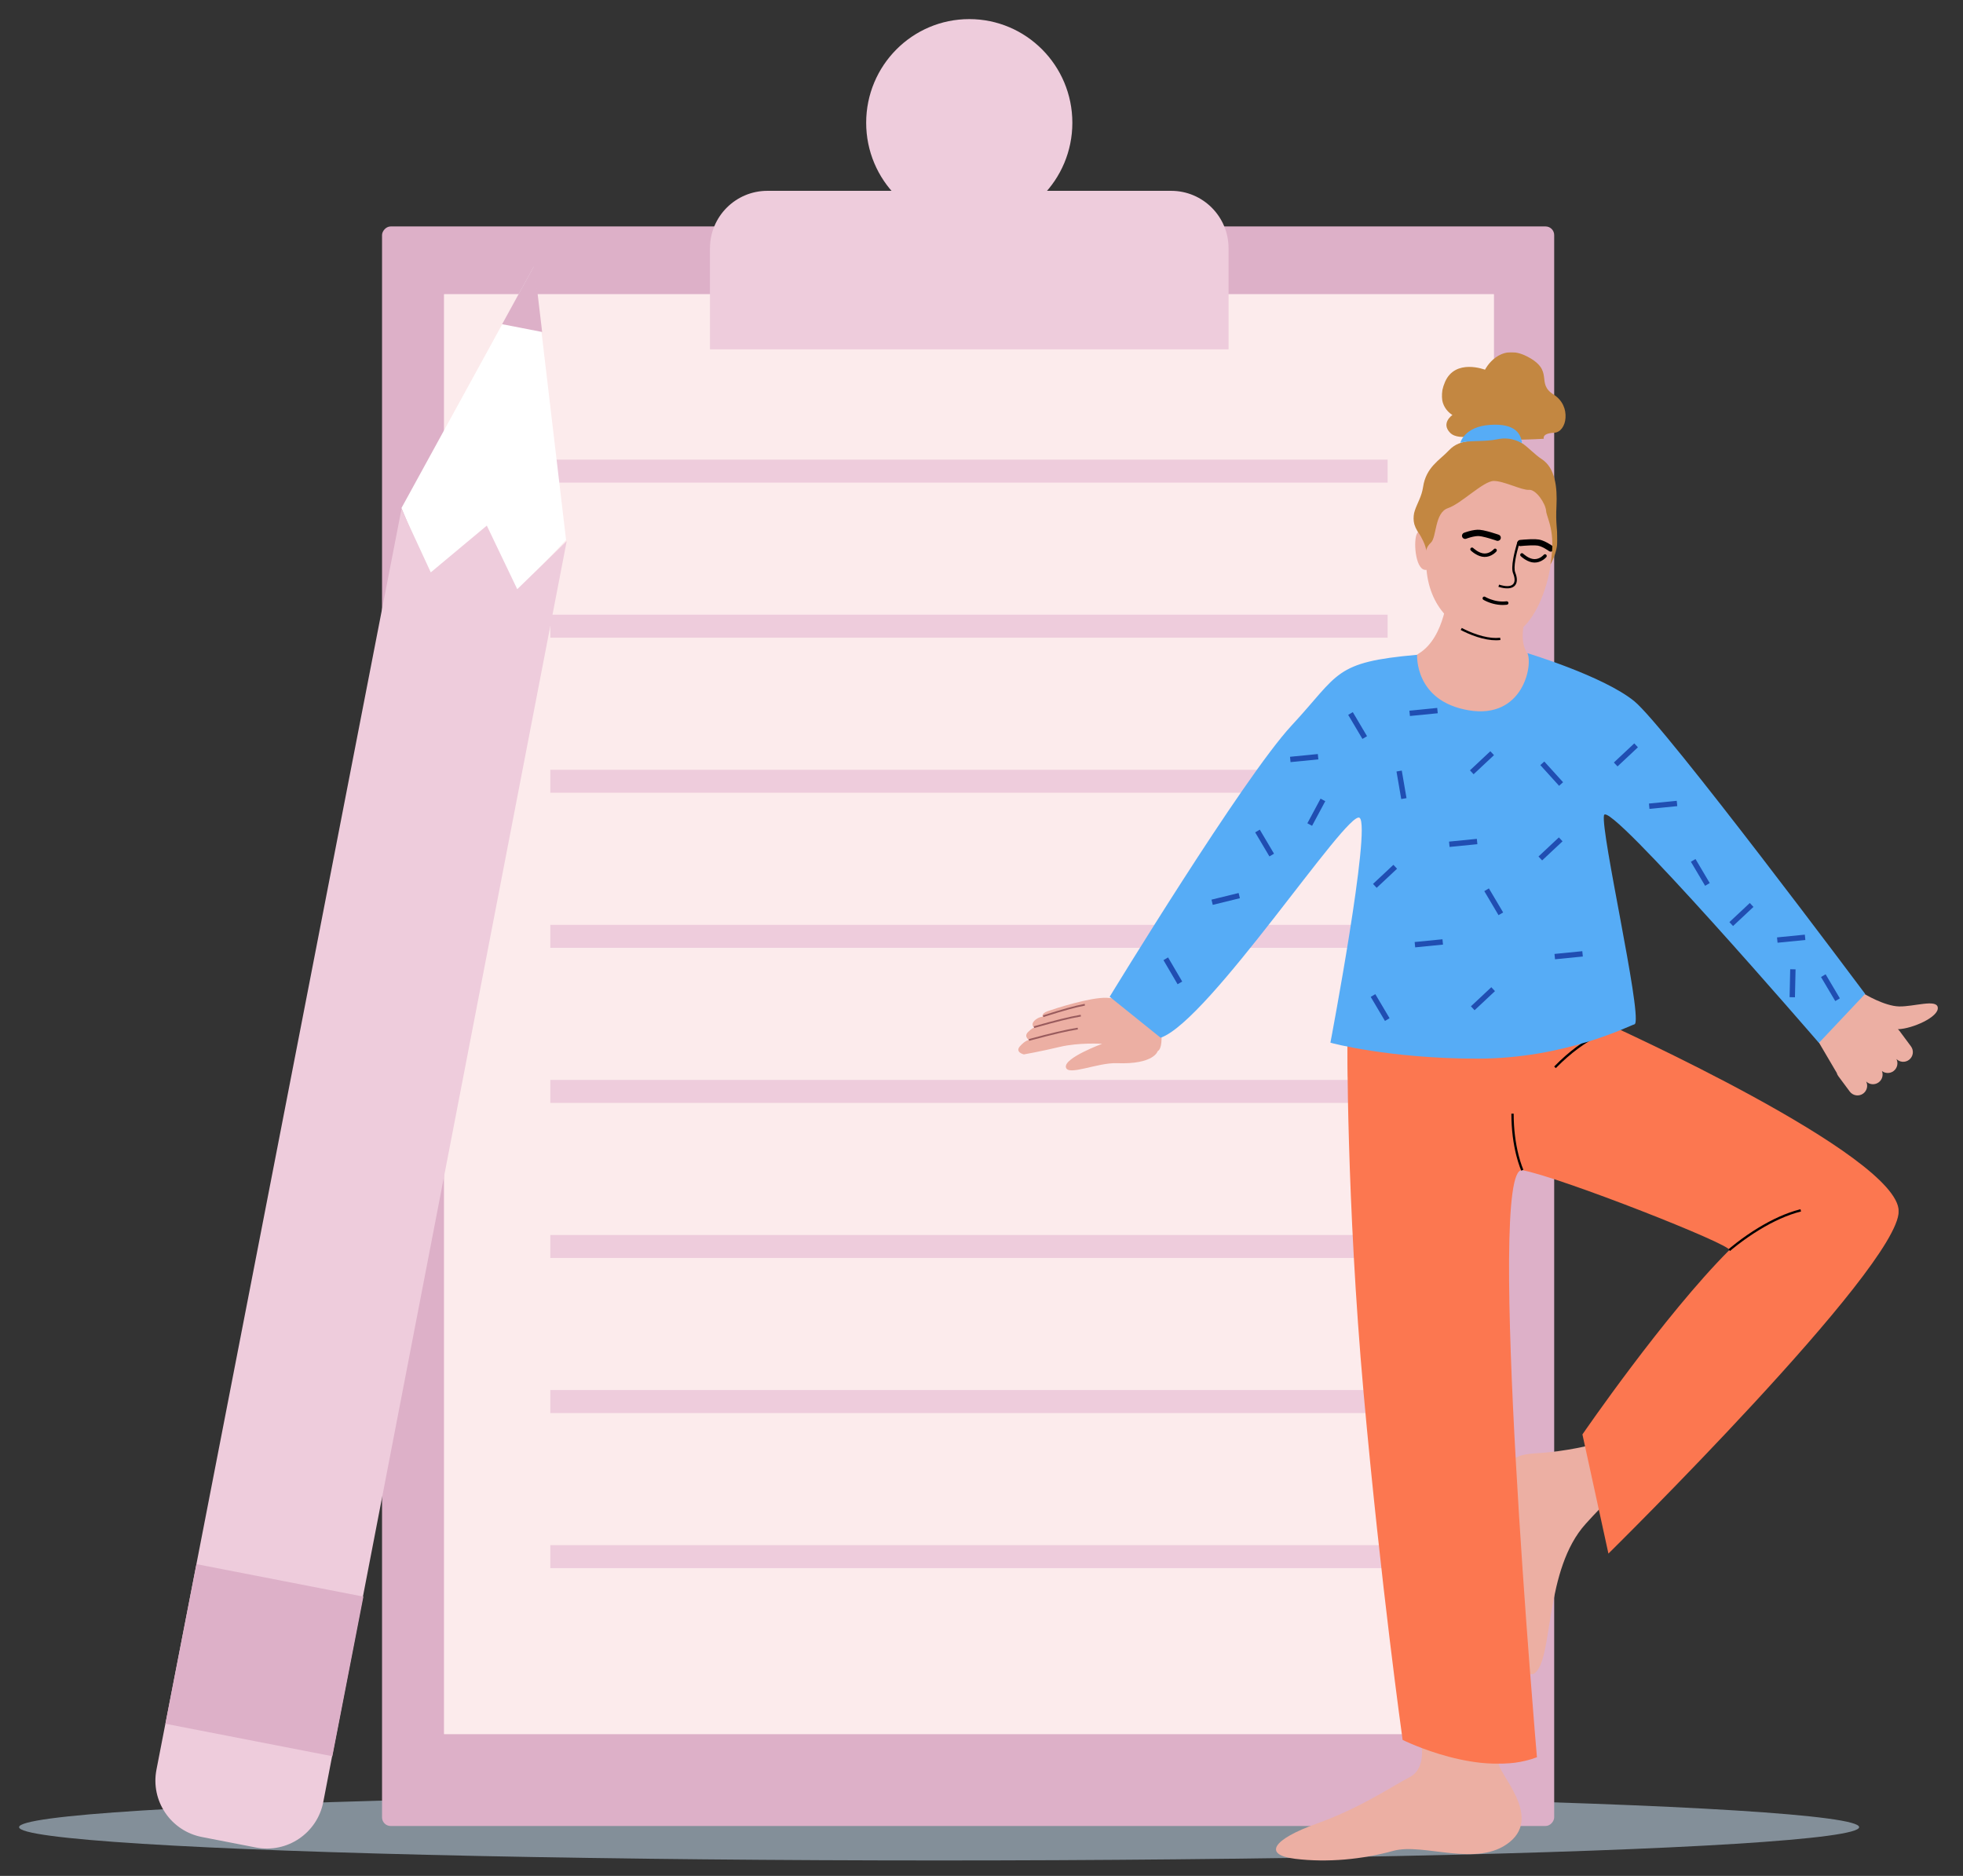 <svg viewBox="346.763 24.744 3418.087 3266.154" fill="none" xmlns="http://www.w3.org/2000/svg" xmlns:xlink="http://www.w3.org/1999/xlink" overflow="visible" width="3418.087px" height="3266.154px"><rect x="346.763" y="24.744" width="3418.087" height="3266.154" fill="#333333" stroke="none"/><g id="Master/Spot Illustration/To Do List"><ellipse id="Floor" opacity="0.5" cx="1982" cy="3206" rx="1602" ry="58" fill="#D5ECFF"/><g id="Group"><g id="Wooden board"><rect id="Board" width="2041" height="2785" rx="15" transform="matrix(-1 0 0 1 3053 419)" fill="#DDB0C8"/><g id="Paper"><rect id="Rectangle" width="1828" height="2507" transform="matrix(-1 0 0 1 2948 537)" fill="#EECCDC"/><rect id="Rectangle Copy 38" width="1828" height="2507" transform="matrix(-1 0 0 1 2948 537)" fill="#FCEBEC"/><g id="Writing"><rect id="Rectangle Copy 11" width="1458" height="40" transform="matrix(-1 0 0 1 2763 825)" fill="#EECCDC"/><rect id="Rectangle Copy 42" width="1458" height="40" transform="matrix(-1 0 0 1 2763 1905)" fill="#EECCDC"/><rect id="Rectangle Copy 39" width="1458" height="40" transform="matrix(-1 0 0 1 2763 1095)" fill="#EECCDC"/><rect id="Rectangle Copy 43" width="1458" height="40" transform="matrix(-1 0 0 1 2763 2175)" fill="#EECCDC"/><rect id="Rectangle Copy 40" width="1458" height="40" transform="matrix(-1 0 0 1 2763 1365)" fill="#EECCDC"/><rect id="Rectangle Copy 44" width="1458" height="40" transform="matrix(-1 0 0 1 2763 2445)" fill="#EECCDC"/><rect id="Rectangle Copy 41" width="1458" height="40" transform="matrix(-1 0 0 1 2763 1635)" fill="#EECCDC"/><rect id="Rectangle Copy 45" width="1458" height="40" transform="matrix(-1 0 0 1 2763 2715)" fill="#EECCDC"/></g></g><ellipse id="Oval" cx="179.5" cy="180.5" rx="179.5" ry="180.5" transform="matrix(-1 0 0 1 2214 58)" fill="#EECCDC"/><path id="Rectangle_2" d="M2486 457C2486 401.772 2441.23 357 2386 357H1683C1627.77 357 1583 401.772 1583 457V633H2486V457Z" fill="#EECCDC"/></g><g id="Pencil Copy"><path id="Triangle" fill-rule="evenodd" clip-rule="evenodd" d="M1276.23 489.033L1045.82 909.261L1149.25 1158.09L1332.45 964.977L1276.23 489.033Z" fill="white"/><path id="Rectangle_3" fill-rule="evenodd" clip-rule="evenodd" d="M1333.52 966.915L1247.43 1050.59L1194.43 939.879L1096.85 1021.32L1045.85 910.997L619.2 3105.92C608.662 3160.13 644.068 3212.62 698.281 3223.16L792.394 3241.45C846.656 3252 899.182 3216.52 909.661 3162.25L1333.52 966.915Z" fill="#EECCDC"/><rect id="Rectangle_4" width="296" height="283" transform="matrix(-0.982 -0.191 -0.191 0.982 979.543 2804.62)" fill="#DDB0C8"/><path id="Triangle_2" fill-rule="evenodd" clip-rule="evenodd" d="M1277.09 487.016L1221.06 589.202L1290.76 602.75L1277.09 487.016Z" fill="#DDB0C8"/></g></g><g id="Master/Character/Standing" transform="translate(1767 556) scale(1 1)"><g id="Master/Character/Standing"><g id="Lower Body/Standing" transform="translate(503 1151) scale(1 1)"><g id="Lower Body/Standing/Yoga Pose"><path id="Rectangle (Stroke)" fill-rule="evenodd" clip-rule="evenodd" d="M422 0L424 193H874V0H422ZM423.01 1L424.99 192H873V1H423.01Z" fill="#979797"/><g id="Group 109"><path id="Fill 96" fill-rule="evenodd" clip-rule="evenodd" d="M851.705 832.457C851.705 832.457 806.525 844.92 751.998 848.036C697.47 851.152 689.68 868.289 705.26 975.786C720.839 1083.28 719.281 1257.77 750.44 1229.73C781.598 1201.69 766.019 1050.57 837.684 971.112C909.348 891.658 900.001 921.259 900.001 921.259L851.705 832.457Z" fill="#ecafa3"/><path id="Fill 98" fill-rule="evenodd" clip-rule="evenodd" d="M551.039 1350.77C551.039 1350.77 561.898 1396.18 531.295 1411.97C500.692 1427.77 446.397 1465.28 369.395 1492.92C292.394 1520.56 275.612 1547.22 331.882 1554.13C388.152 1561.04 449.358 1555.11 502.667 1540.31C555.975 1525.5 649.758 1570.91 706.028 1524.51C762.298 1478.11 683.323 1404.07 686.284 1386.3C689.246 1368.54 551.039 1350.77 551.039 1350.77" fill="#ecafa3"/><g id="Group 102"><mask id="mask0_406_14651319788ac-01ef-43fa-b163-aa829a1ffa05" style="mask-type:luminance" maskUnits="userSpaceOnUse" x="422" y="99" width="961" height="1290" fill="#ffffff"><path id="Clip 101" fill-rule="evenodd" clip-rule="evenodd" d="M422.799 99.534H1382.91V1388.69H422.799V99.534Z" fill="#ffffff"/></mask><g mask="url(#mask0_406_14651319788ac-01ef-43fa-b163-aa829a1ffa05)"><path id="Fill 100" fill-rule="evenodd" clip-rule="evenodd" d="M422.819 123.78C422.819 123.78 421.02 407.85 451.197 743.569C481.374 1079.29 519.095 1347.11 519.095 1347.11C519.095 1347.11 654.891 1415.01 752.966 1377.29C752.966 1377.29 663.414 343.901 727.54 355.217C791.666 366.534 1096.02 486.231 1087.83 494.42C974.773 607.473 832.181 815.239 832.181 815.239L877.446 1022.71C877.446 1022.71 1382.91 524.786 1382.91 426.711C1382.91 328.635 873.409 99.534 873.409 99.534C873.409 99.534 694.789 167.746 422.819 123.78" fill="#FC7750"/></g></g><path id="Stroke 103" d="M1211.86 423.16L1212.83 427.041C1189.31 432.919 1164.72 444.156 1140.04 459.191C1126.85 467.231 1114.47 475.847 1103.27 484.462L1101.72 485.656C1098.93 487.823 1096.38 489.869 1094.07 491.764L1092.84 492.783C1091.92 493.55 1091.1 494.242 1090.39 494.851L1089.15 495.917L1086.5 492.922L1087.28 492.247L1088.1 491.54C1088.54 491.172 1089 490.777 1089.5 490.357L1090.28 489.707C1093.34 487.167 1096.87 484.337 1100.83 481.292C1112.14 472.593 1124.64 463.895 1137.96 455.776C1162.54 440.796 1187.08 429.524 1210.68 423.459L1211.86 423.16Z" fill="black"/><path id="Stroke 105" d="M890.706 106.019L891.347 109.967L890.864 110.057L890.307 110.171C890.108 110.213 889.895 110.259 889.67 110.31L889.322 110.39C887.6 110.79 885.576 111.336 883.269 112.051C876.645 114.102 869.096 117.089 860.762 121.187C837.166 132.789 812.142 150.784 786.766 176.533L785.849 177.467L782.99 174.669C808.998 148.095 834.711 129.538 858.997 117.597C867.521 113.406 875.264 110.343 882.086 108.23C884.485 107.487 886.602 106.915 888.417 106.494L889.182 106.321C889.572 106.235 889.903 106.167 890.174 106.115L890.706 106.019Z" fill="black"/><path id="Stroke 107" d="M712.465 256.723C712.465 283.567 715.645 307.66 720.941 328.636L721.449 330.612C723.067 336.798 724.773 342.297 726.482 347.08L726.752 347.829C727.442 349.729 728.081 351.372 728.653 352.752L729.085 353.771L729.354 354.375L725.726 356.06L725.517 355.595L725.199 354.858L724.959 354.284C724.364 352.85 723.703 351.151 722.992 349.194C720.968 343.619 718.948 337.078 717.063 329.615C711.784 308.708 708.581 284.779 708.468 258.176L708.465 256.723H712.465Z" fill="black"/></g></g></g><g id="Upper Body" transform="translate(376 277) scale(1 1)"><g id="Upper Body/Relaxed"><g id="Hand1"><path id="Fill 1" fill-rule="evenodd" clip-rule="evenodd" d="M219.607 1021.89C219.607 1021.89 213.4 1045.32 148.768 1042.86C114.66 1041.57 62.517 1066.1 59.731 1049.74C56.944 1033.38 122.86 1009.15 122.86 1009.15C122.86 1009.15 82.686 1006.49 49.033 1014.52C15.377 1022.55 -13.414 1027.59 -13.414 1027.59C-13.414 1027.59 -29.615 1023.79 -20.108 1013.25C-10.601 1002.72 -4.608 1002.43 -4.608 1002.43C-4.608 1002.43 -13.905 996.464 -6.265 988.769C1.376 981.073 4.373 980.929 4.373 980.929C4.373 980.929 -1.884 975.732 4.801 968.999C11.487 962.265 19.478 961.881 19.478 961.881C19.478 961.881 16.218 956.54 28.029 952.31C39.84 948.079 102.934 927.647 131.033 929.048C159.133 930.45 220.016 946.175 220.016 946.175C220.016 946.175 234.627 1013.93 219.607 1021.89" fill="#ecafa3"/><path id="Path 2" d="M-5 1000.98L-4.213 1003.88L1.488 1002.34C36.359 992.96 62.39 986.929 79.56 984.247L80.656 984.078L80.207 981.112L78.542 981.37C60.489 984.234 33.035 990.667 -3.844 1000.67L-5 1000.98Z" fill="#995B5D"/><path id="Path 2 Copy" d="M3.91 978.678L4.664 981.603L10.121 980.045C43.504 970.571 68.424 964.479 84.862 961.769L85.91 961.599L85.481 958.603L83.887 958.863C66.604 961.756 40.322 968.255 5.016 978.361L3.91 978.678Z" fill="#995B5D"/><path id="Path 2 Copy 2" d="M19.91 959.678L20.581 962.603L25.439 961.045C55.158 951.571 77.344 945.479 91.977 942.769L92.91 942.599L92.528 939.603L91.109 939.863C75.723 942.756 52.325 949.255 20.895 959.361L19.91 959.678Z" fill="#995B5D"/></g><path id="Neck" fill-rule="evenodd" clip-rule="evenodd" d="M724.954 220C724.954 220 721.263 301.153 673.924 329.8C630.973 355.791 721.969 506.61 819.858 497.614C873.442 492.688 886 346.158 886 346.158C886 346.158 842.734 337.797 858.716 271.819L724.954 220Z" fill="#ecafa3"/><path id="Head" fill-rule="evenodd" clip-rule="evenodd" d="M803.337 302.516C739.877 294.841 694.078 253.116 687.665 183.898C669.216 186.835 664.865 138.765 670.003 123.323C675.146 107.859 691.933 116.901 691.933 116.901C691.933 116.901 693.327 113.235 694.303 109.226C722.025 -4.486 799.67 0.024 799.67 0.024C942.344 7.457 908.914 153.12 900.763 191.763C892.611 230.41 864.684 309.927 803.337 302.516Z" fill="#ecafa3"/><g id="Group 63"><path id="Fill 3" fill-rule="evenodd" clip-rule="evenodd" d="M1509.38 983.669C1509.05 983.683 1508.73 983.696 1508.41 983.696C1508.73 983.942 1509.03 984.216 1509.31 984.489C1510.05 985.173 1510.74 985.939 1511.35 986.773L1531.23 1013.55C1536.78 1021.03 1535.22 1031.58 1527.74 1037.13C1521 1042.14 1511.75 1041.34 1505.94 1035.64C1509.46 1042.81 1507.49 1051.68 1500.86 1056.62C1494.74 1061.16 1486.52 1060.93 1480.71 1056.56C1483.4 1063.46 1481.28 1071.57 1475.05 1076.19C1468.31 1081.21 1459.05 1080.4 1453.24 1074.7C1456.77 1081.86 1454.8 1090.75 1448.17 1095.68C1440.7 1101.23 1430.15 1099.66 1424.61 1092.19L1404.73 1065.41C1403.4 1063.63 1402.5 1061.68 1401.97 1059.67L1363 993.338C1364.63 992.121 1366.3 990.698 1367.98 989.03C1382.22 974.943 1429.49 932.465 1443.3 915L1449.67 922.276C1449.66 922.194 1449.65 922.112 1449.65 922.03C1449.65 922.03 1484.98 943.501 1510.57 944.062C1536.17 944.623 1575.6 930.919 1577.9 945.676C1580.49 962.388 1533.51 982.835 1509.38 983.669" fill="#ecafa3"/><path id="Fill 5" fill-rule="evenodd" clip-rule="evenodd" d="M135.992 927.185C135.992 927.185 368.677 545.401 452.679 455.018C536.682 364.636 525.219 344.712 671.309 331.812C671.309 331.812 666.408 412.485 761.044 428.435C855.679 444.385 873.196 349.717 863.374 328.998C863.374 328.998 995.242 368.624 1049.34 412.486C1103.43 456.347 1451.45 922.185 1451.45 922.185L1370.99 1007.54C1370.99 1007.54 1002.55 580.622 996.704 611.325C991.042 641.047 1061.49 949.938 1051.05 973.794C1050.7 974.582 1050.27 975.059 1049.74 975.205C1040.22 977.837 929.167 1034.97 776.256 1034.97C623.345 1034.97 520.372 1007.54 520.372 1007.13C520.372 1007.13 591.687 631.801 571.232 615.715C550.776 599.629 309.525 969.118 224.732 998.565L135.992 927.185Z" fill="#56ACF6"/><path id="Fill 7" fill-rule="evenodd" clip-rule="evenodd" d="M450.932 518.679L450.016 509.404L498.438 504.622L499.354 513.897L450.932 518.679Z" fill="#204EB2"/><path id="Fill 9" fill-rule="evenodd" clip-rule="evenodd" d="M727.834 666.352L726.918 657.077L775.339 652.295L776.255 661.57L727.834 666.352Z" fill="#204EB2"/><path id="Fill 11" fill-rule="evenodd" clip-rule="evenodd" d="M643.67 582.952L635.434 534.997L644.62 533.419L652.857 581.375L643.67 582.952Z" fill="#204EB2"/><path id="Fill 13" fill-rule="evenodd" clip-rule="evenodd" d="M488.439 629.568L480.223 625.167L503.201 582.277L511.417 586.678L488.439 629.568Z" fill="#204EB2"/><path id="Fill 15" fill-rule="evenodd" clip-rule="evenodd" d="M911.447 861.937L910.531 852.662L958.953 847.88L959.869 857.155L911.447 861.937Z" fill="#204EB2"/><path id="Fill 17" fill-rule="evenodd" clip-rule="evenodd" d="M918.548 559.936L885.871 523.884L892.777 517.624L925.454 553.676L918.548 559.936Z" fill="#204EB2"/><path id="Fill 19" fill-rule="evenodd" clip-rule="evenodd" d="M1298.93 833.141L1298.02 823.866L1346.44 819.084L1347.35 828.359L1298.93 833.141Z" fill="#204EB2"/><path id="Fill 21" fill-rule="evenodd" clip-rule="evenodd" d="M667.963 841.182L667.047 831.907L715.468 827.125L716.384 836.4L667.963 841.182Z" fill="#204EB2"/><path id="Fill 23" fill-rule="evenodd" clip-rule="evenodd" d="M315.492 767.211L313.273 758.158L360.532 746.576L362.751 755.628L315.492 767.211Z" fill="#204EB2"/><path id="Fill 25" fill-rule="evenodd" clip-rule="evenodd" d="M254.256 905.425L229.652 863.446L237.694 858.734L262.297 900.712L254.256 905.425Z" fill="#204EB2"/><path id="Fill 27" fill-rule="evenodd" clip-rule="evenodd" d="M1075.9 600.093L1074.98 590.818L1123.4 586.036L1124.32 595.311L1075.9 600.093Z" fill="#204EB2"/><path id="Fill 29" fill-rule="evenodd" clip-rule="evenodd" d="M658.814 438.368L657.898 429.093L706.32 424.311L707.236 433.586L658.814 438.368Z" fill="#204EB2"/><path id="Fill 31" fill-rule="evenodd" clip-rule="evenodd" d="M1329.23 928.125L1319.91 927.923L1320.97 879.277L1330.29 879.479L1329.23 928.125Z" fill="#204EB2"/><path id="Fill 33" fill-rule="evenodd" clip-rule="evenodd" d="M1172.82 734.009L1148.03 692.144L1156.05 687.394L1180.84 729.259L1172.82 734.009Z" fill="#204EB2"/><path id="Fill 35" fill-rule="evenodd" clip-rule="evenodd" d="M1399.41 934.711L1374.61 892.846L1382.63 888.096L1407.43 929.961L1399.41 934.711Z" fill="#204EB2"/><path id="Fill 37" fill-rule="evenodd" clip-rule="evenodd" d="M813.093 785.156L788.297 743.291L796.316 738.541L821.113 780.406L813.093 785.156Z" fill="#204EB2"/><path id="Fill 39" fill-rule="evenodd" clip-rule="evenodd" d="M615.323 969.284L590.527 927.419L598.546 922.669L623.343 964.534L615.323 969.284Z" fill="#204EB2"/><path id="Fill 41" fill-rule="evenodd" clip-rule="evenodd" d="M576.112 478.276L551.316 436.411L559.335 431.661L584.132 473.526L576.112 478.276Z" fill="#204EB2"/><path id="Fill 43" fill-rule="evenodd" clip-rule="evenodd" d="M414.148 682.863L389.352 640.998L397.371 636.248L422.168 678.113L414.148 682.863Z" fill="#204EB2"/><path id="Fill 45" fill-rule="evenodd" clip-rule="evenodd" d="M600.892 737.555L594.52 730.753L630.03 697.488L636.402 704.29L600.892 737.555Z" fill="#204EB2"/><path id="Fill 47" fill-rule="evenodd" clip-rule="evenodd" d="M889.017 689.818L882.645 683.016L918.155 649.751L924.527 656.553L889.017 689.818Z" fill="#204EB2"/><path id="Fill 49" fill-rule="evenodd" clip-rule="evenodd" d="M771.38 950.666L765.008 943.864L800.518 910.599L806.89 917.401L771.38 950.666Z" fill="#204EB2"/><path id="Fill 51" fill-rule="evenodd" clip-rule="evenodd" d="M1221.47 804.046L1215.1 797.244L1250.61 763.979L1256.98 770.781L1221.47 804.046Z" fill="#204EB2"/><path id="Fill 53" fill-rule="evenodd" clip-rule="evenodd" d="M769.677 539.788L763.305 532.986L798.815 499.721L805.187 506.523L769.677 539.788Z" fill="#204EB2"/><path id="Fill 55" fill-rule="evenodd" clip-rule="evenodd" d="M1020.29 526.149L1013.92 519.347L1049.43 486.082L1055.8 492.884L1020.29 526.149Z" fill="#204EB2"/><path id="Fill 57" fill-rule="evenodd" clip-rule="evenodd" d="M1495.49 997.235L1495.44 997.835C1495.23 997.635 1495.01 997.435 1494.78 997.255C1495.01 997.255 1495.25 997.245 1495.49 997.235" fill="#ecafa3"/></g></g></g><g id="Expression" transform="translate(1098 360) scale(1 1)"><g id="Expression/Meditating"><g id="Group 124"><path id="Stroke 110" d="M129.686 72.761C130.8 71.626 132.595 71.565 133.783 72.589L134.324 73.092C134.681 73.417 135.099 73.783 135.575 74.179C136.945 75.319 138.485 76.461 140.152 77.524C144.703 80.426 149.296 82.172 153.559 82.242C157.875 82.313 161.866 80.907 165.438 78.495C166.672 77.662 167.762 76.768 168.692 75.88L168.993 75.587C169.225 75.358 169.41 75.165 169.545 75.017L169.735 74.801C170.793 73.526 172.684 73.35 173.959 74.408C175.234 75.466 175.41 77.358 174.352 78.633L174.151 78.867C173.848 79.21 173.409 79.672 172.836 80.219C171.673 81.33 170.324 82.435 168.796 83.467C164.274 86.521 159.126 88.334 153.461 88.242C147.91 88.15 142.33 86.029 136.927 82.583C135.032 81.376 133.291 80.085 131.737 78.791L131.287 78.412C130.574 77.805 130.046 77.32 129.724 77.003C128.542 75.842 128.525 73.943 129.686 72.761Z" fill="black"/><path id="Stroke 112" d="M63.726 148.885C64.565 147.527 66.31 147.072 67.697 147.819L68.388 148.22L68.899 148.503C69.26 148.699 69.659 148.909 70.096 149.131C71.988 150.09 74.162 151.053 76.577 151.953C85.556 155.301 95.224 156.867 104.998 155.679C106.643 155.479 108.138 156.65 108.338 158.295C108.538 159.94 107.367 161.435 105.722 161.635C94.895 162.951 84.295 161.234 74.481 157.575C71.847 156.593 69.469 155.54 67.383 154.482L66.616 154.087C65.741 153.627 65.097 153.259 64.701 153.014C63.291 152.143 62.855 150.294 63.726 148.885Z" fill="black"/><path id="Stroke 114" d="M123.94 52.516L127.749 53.738L127.377 54.931C127.077 55.904 126.744 57.018 126.384 58.253C125.356 61.784 124.327 65.576 123.368 69.479C122.301 73.818 121.387 78.025 120.672 81.998L120.465 83.174C118.727 93.278 118.482 100.993 120.034 105.142L120.126 105.377C129.004 127.34 116.948 138.478 91.644 130.679L90.873 130.437L92.092 126.627C114.886 133.921 124.027 125.703 116.417 106.876C114.322 101.694 114.645 92.9 116.735 81.289C117.466 77.227 118.398 72.939 119.483 68.524C120.349 65.003 121.269 61.573 122.196 58.338L122.543 57.135C122.752 56.418 122.952 55.741 123.143 55.107L123.631 53.503L123.94 52.516Z" fill="black"/><path id="Stroke 116" d="M49.591 31.515C52.639 31.103 55.471 30.967 58.063 31.159C61.712 31.429 66.544 32.408 72.381 33.948C74.166 34.419 76.021 34.936 77.928 35.492C81.132 36.427 84.332 37.426 87.383 38.426L89.388 39.091L91.381 39.769C94.249 40.77 95.762 43.907 94.761 46.775C93.785 49.571 90.779 51.079 87.971 50.225L87.683 50.129L86.75 49.81C85.925 49.529 84.988 49.217 83.958 48.879C81.014 47.915 77.926 46.95 74.847 46.052C73.028 45.521 71.264 45.029 69.576 44.584L68.469 44.296C63.738 43.083 59.866 42.322 57.251 42.129C55.497 41.999 53.407 42.1 51.065 42.416C48.248 42.797 45.188 43.47 42.044 44.353C40.481 44.792 38.982 45.259 37.589 45.729L36.902 45.964C36.462 46.116 36.061 46.259 35.703 46.39L34.972 46.663C32.144 47.772 28.952 46.378 27.844 43.55C26.735 40.722 28.129 37.531 30.957 36.422L31.53 36.204C31.984 36.034 32.581 35.819 33.302 35.569C35.082 34.953 37.023 34.338 39.07 33.763C42.672 32.752 46.215 31.972 49.591 31.515Z" fill="black"/><path id="Stroke 118" d="M146.789 47.588L148.114 47.553C153.556 47.431 158.022 47.6 161.338 48.154C163.168 48.46 165.074 48.973 167.056 49.669C169.999 50.702 173.057 52.119 176.174 53.823C178.163 54.911 180.079 56.062 181.876 57.223L182.639 57.72C183.858 58.523 184.765 59.159 185.289 59.544C187.679 61.299 188.193 64.659 186.438 67.049C184.73 69.374 181.503 69.924 179.129 68.335L178.388 67.81L177.775 67.387C177.451 67.166 177.102 66.931 176.73 66.686C174.948 65.511 173.018 64.336 171.022 63.244C168.38 61.8 165.834 60.62 163.499 59.8C162.067 59.297 160.746 58.942 159.568 58.745C156.847 58.291 152.508 58.159 147.112 58.321C143.821 58.42 140.289 58.622 136.691 58.897L135.131 59.02C134.109 59.104 133.126 59.19 132.192 59.276L129.514 59.54C126.566 59.859 123.918 57.728 123.598 54.78C123.287 51.906 125.304 49.316 128.138 48.892L128.931 48.804L130.143 48.684L130.484 48.651C132.138 48.494 133.953 48.337 135.873 48.19C139.625 47.904 143.317 47.692 146.789 47.588Z" fill="black"/><path id="Stroke 120" d="M42.766 62.939C43.88 61.804 45.676 61.743 46.863 62.767L47.404 63.27L47.861 63.679C48.105 63.893 48.37 64.12 48.655 64.357C50.025 65.497 51.565 66.639 53.232 67.702C57.783 70.604 62.376 72.35 66.639 72.42C70.955 72.491 74.945 71.085 78.518 68.673C79.752 67.839 80.842 66.946 81.772 66.058L82.207 65.632C82.42 65.417 82.585 65.241 82.7 65.111L82.815 64.979C83.873 63.704 85.764 63.528 87.039 64.587C88.314 65.645 88.49 67.536 87.432 68.811L87.231 69.045C86.928 69.388 86.488 69.85 85.916 70.397C84.753 71.508 83.404 72.613 81.876 73.645C77.354 76.698 72.206 78.512 66.541 78.42C60.99 78.328 55.41 76.207 50.007 72.761C48.112 71.554 46.371 70.263 44.817 68.969L44.367 68.59C43.654 67.983 43.126 67.498 42.804 67.181C41.622 66.02 41.605 64.121 42.766 62.939Z" fill="black"/><path id="Stroke 122" d="M25.186 205.534L27.142 202.046L27.857 202.435L28.512 202.783C29.504 203.305 30.633 203.881 31.888 204.498L32.433 204.765C36.654 206.821 41.322 208.879 46.301 210.798C57.749 215.212 69.061 218.225 79.585 219.202C84.354 219.645 88.874 219.656 93.107 219.202L93.95 219.105L94.439 223.075C89.663 223.663 84.575 223.683 79.215 223.185C68.277 222.169 56.626 219.066 44.862 214.53C39.771 212.567 35 210.465 30.681 208.361L29.048 207.554C28.354 207.206 27.702 206.873 27.095 206.556L25.963 205.958L25.186 205.534Z" fill="black"/></g></g></g><g id="Hairstyle" transform="translate(607 33) scale(1 1)"><g id="Hairstyle/Curly Bun"><g id="Group 11"><g id="Group 3"><mask id="mask0_406_1399581201d2b-cc92-4a51-9e08-a31e0e4a3cbc" style="mask-type:luminance" maskUnits="userSpaceOnUse" x="483" y="49" width="216" height="153" fill="#ffffff"><path id="Clip 2" fill-rule="evenodd" clip-rule="evenodd" d="M483.328 49H698.919V201.584H483.328V49Z" fill="#ffffff"/></mask><g mask="url(#mask0_406_1399581201d2b-cc92-4a51-9e08-a31e0e4a3cbc)"><path id="Fill 1" fill-rule="evenodd" clip-rule="evenodd" d="M660.964 199.644C660.964 199.644 656.9 190.215 679.049 189.185C701.199 188.155 709.956 142.826 678.019 122.736C646.082 102.647 680.595 81.528 631.659 56.288C582.724 31.047 558.514 79.467 558.514 79.467C558.514 79.467 507.004 59.378 488.975 100.587C470.946 141.795 501.852 158.279 501.852 158.279C501.852 158.279 481.248 172.187 497.732 189.185C514.215 206.184 558.697 187.293 566.075 196.481C573.452 205.669 660.964 199.644 660.964 199.644" fill="#c38741"/></g></g><path id="Fill 4" fill-rule="evenodd" clip-rule="evenodd" d="M512.848 209.085C512.848 209.085 528.438 180.366 565.525 177.683C602.613 175 619.251 188.172 623.552 209.085C627.853 229.998 512.848 209.085 512.848 209.085" fill="white"/><g id="Group 8"><mask id="mask1_406_1399581201d2b-cc92-4a51-9e08-a31e0e4a3cbc" style="mask-type:luminance" maskUnits="userSpaceOnUse" x="434" y="197" width="251" height="222" fill="#ffffff"><path id="Clip 7" fill-rule="evenodd" clip-rule="evenodd" d="M434 197.303H684.515V418.595H434V197.303Z" fill="#ffffff"/></mask><g mask="url(#mask1_406_1399581201d2b-cc92-4a51-9e08-a31e0e4a3cbc)"><path id="Fill 6" fill-rule="evenodd" clip-rule="evenodd" d="M456.323 396.258C456.323 396.258 454.778 389.562 464.565 380.29C474.352 371.018 470.746 328.264 493.926 320.537C517.106 312.811 555.739 273.148 573.767 273.148C591.796 273.148 622.703 289.631 635.065 288.601C647.428 287.571 663.911 312.296 664.941 325.173C665.971 338.051 682.856 361.09 672.353 418.595C672.353 418.595 684.515 399.349 684.515 376.684C684.515 354.019 681.425 348.868 682.97 316.417C684.515 283.965 680.91 250.483 657.215 235.03C633.52 219.576 618.582 191.246 582.009 198.457C545.437 205.669 517.106 196.912 495.471 220.092C479.558 237.142 455.808 248.938 450.657 283.965C445.858 316.597 419.362 331.686 445.054 366.805C445.054 366.805 456.323 384.926 456.323 396.258Z" fill="#c38741"/></g></g><path id="Fill 9" fill-rule="evenodd" clip-rule="evenodd" d="M515.502 206.745C515.502 206.745 522.323 178.486 567.323 175.486C612.323 172.486 621.086 191.87 623.205 207.678C623.205 207.678 604.716 195.311 581.02 200.399C557.323 205.486 530.681 202.004 515.502 206.745" fill="#56ACF6"/></g></g></g><g id="Accessories" transform="translate(1051 393) scale(234 78)"><g id="Accessories/None" stroke="none" stroke-width="1" fill="none" fill-rule="evenodd" fill-opacity="0"/></g><g id="Facial Hair" transform="translate(1061 394) scale(212 211)"><g id="Facial Hair/None" stroke="none" stroke-width="1" fill="none" fill-rule="evenodd" fill-opacity="0"/></g></g></g></g></svg>